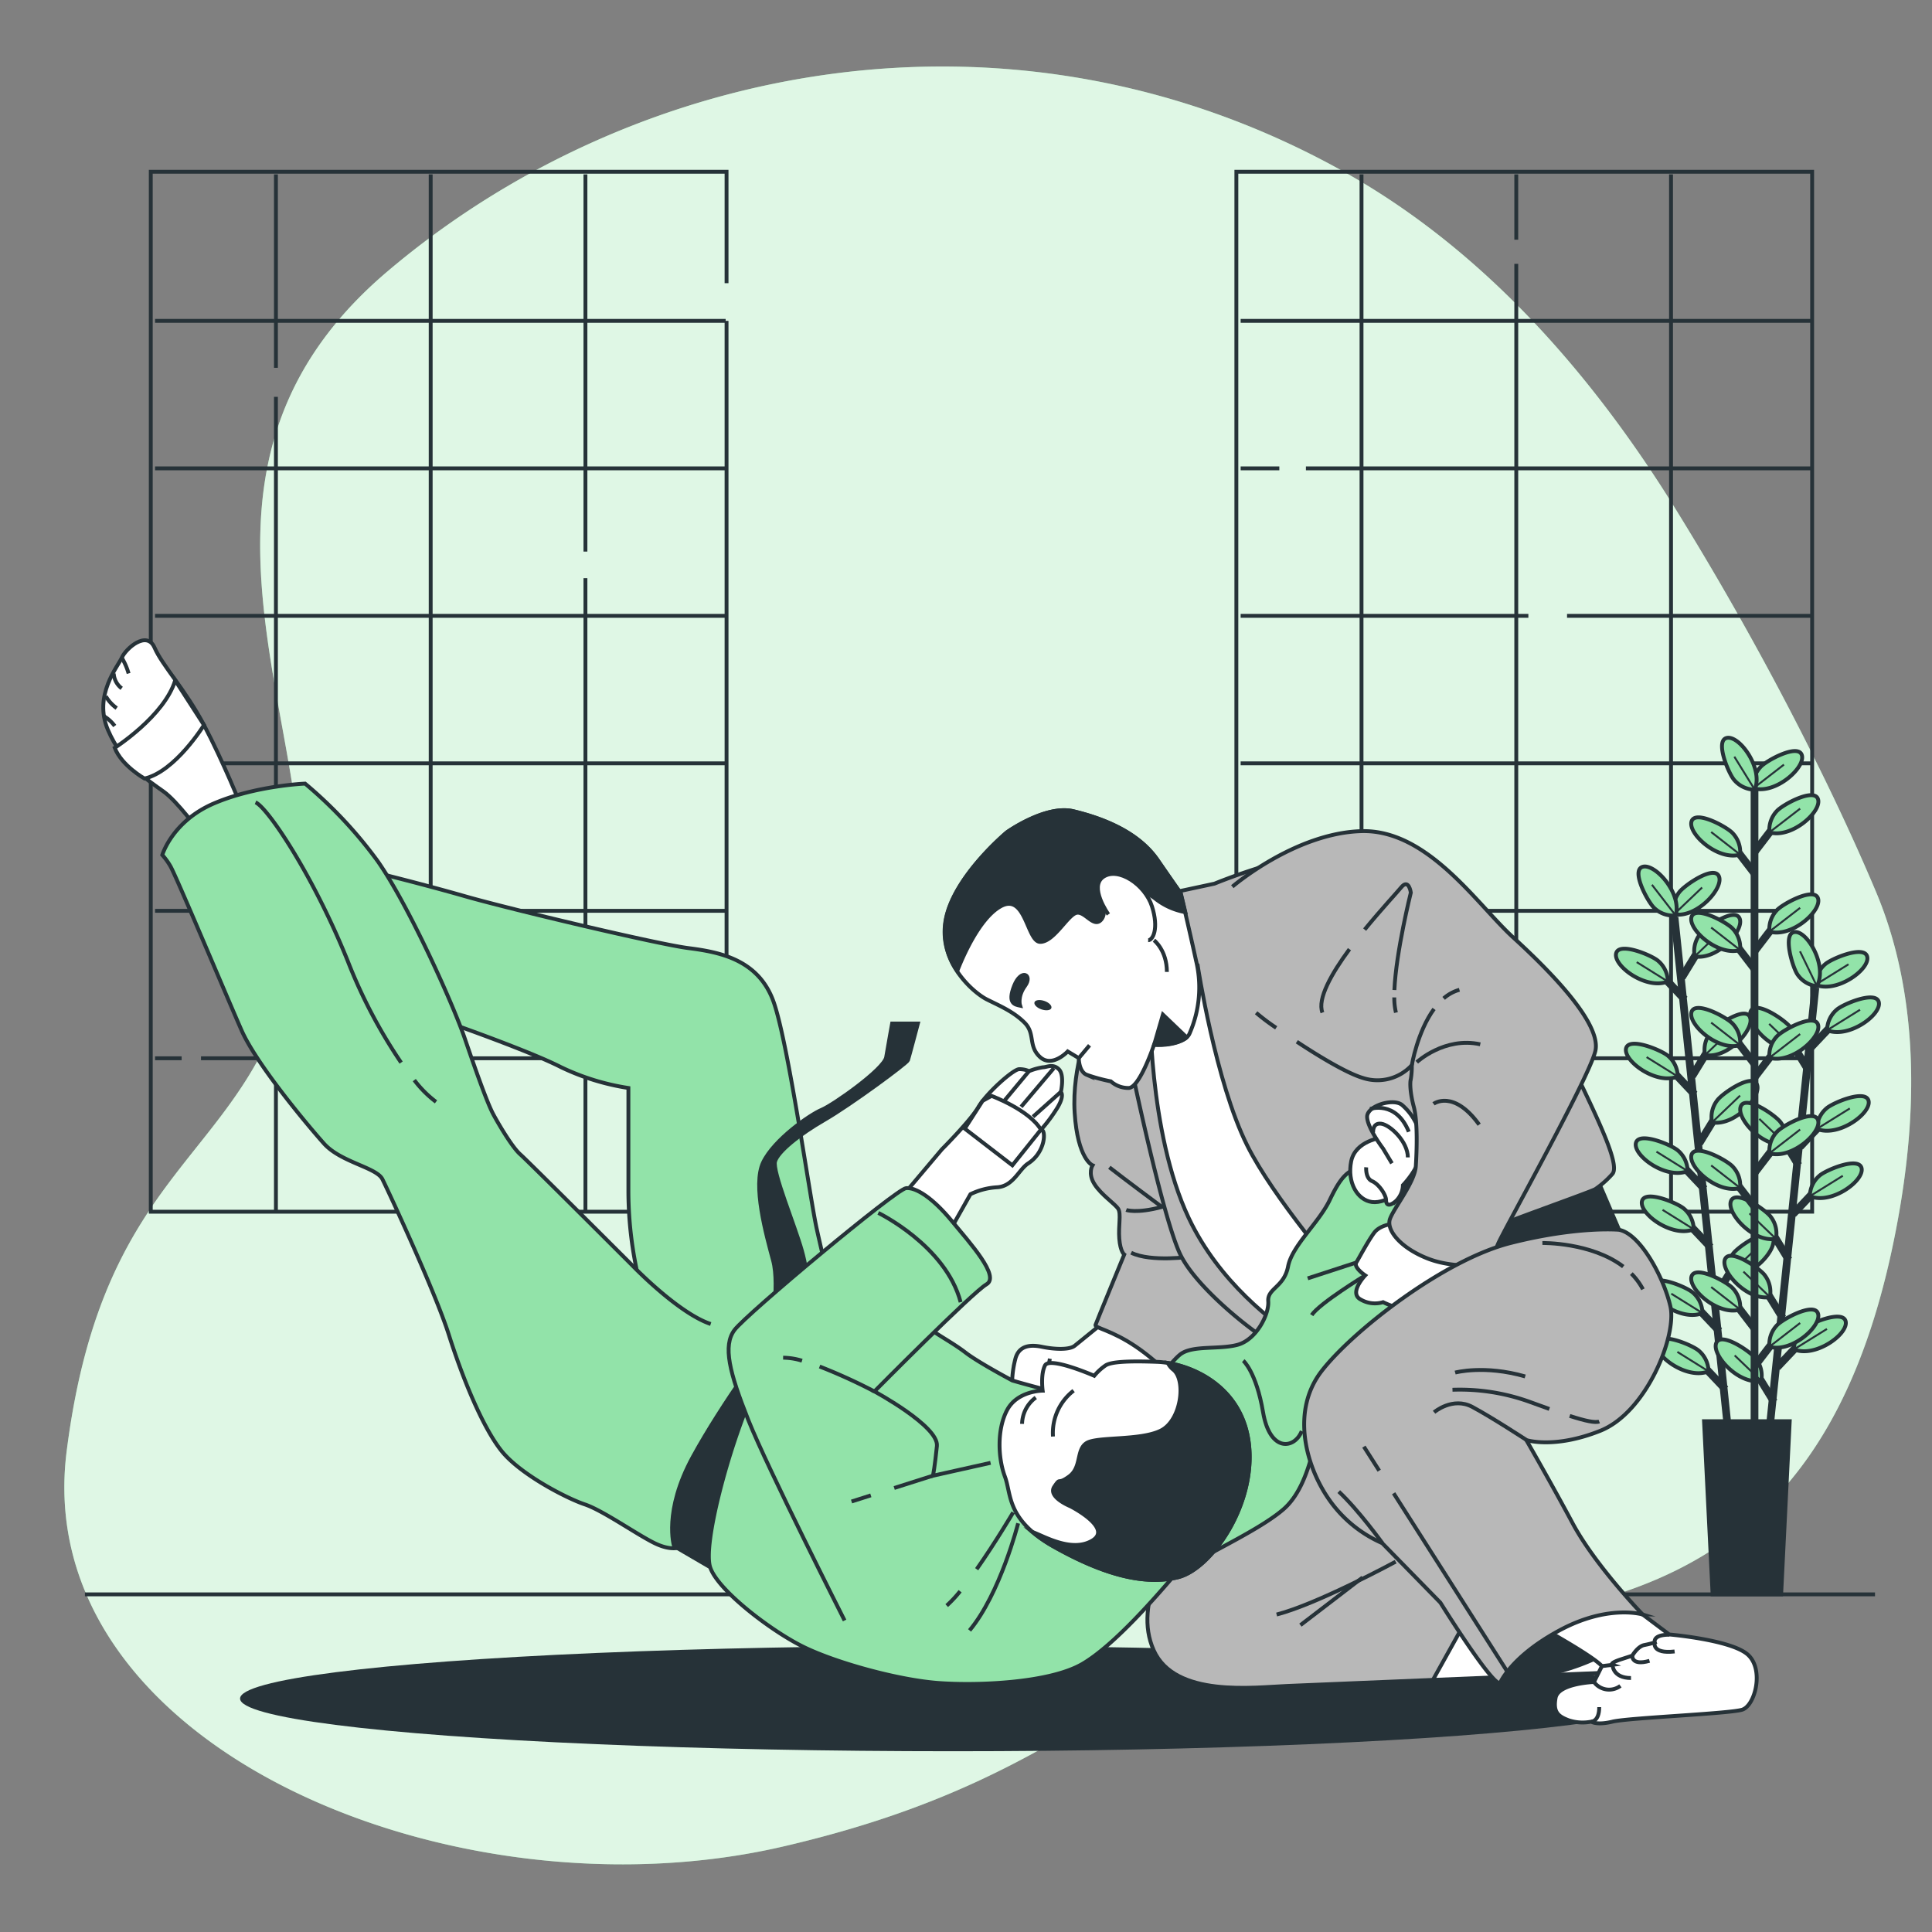 <svg xmlns="http://www.w3.org/2000/svg" viewBox="0 0 500 500"><rect x="0" y="0" width="500" height="500" fill="#808080" stroke="none"/><g id="background-simple"><path d="M472.73,202.68a798.19,798.19,0,0,0-38.81-70.48C412.51,97.51,384.5,65,347.83,44.47c-85.07-47.58-183.06-29-247.66,25.86S88.32,195.51,76.48,248.27,27,299,17.26,375.51,117.4,497.58,202.46,477.92,288.6,423.09,360.75,421,476,397.23,491,316.54c5.29-28.35,5.85-59.17-5.71-86.25C481.41,221.11,477.19,211.88,472.73,202.68Z" style="fill:#92E3A9"></path><path d="M472.73,202.68a798.19,798.19,0,0,0-38.81-70.48C412.51,97.51,384.5,65,347.83,44.47c-85.07-47.58-183.06-29-247.66,25.86S88.32,195.51,76.48,248.27,27,299,17.26,375.51,117.4,497.58,202.46,477.92,288.6,423.09,360.75,421,476,397.23,491,316.54c5.29-28.35,5.85-59.17-5.71-86.25C481.41,221.11,477.19,211.88,472.73,202.68Z" style="fill:#fff;opacity:0.7"></path></g><g id="Windows"><polyline points="188.03 83.04 188.03 313.59 39.02 313.59 39.02 44.45 188.03 44.45 188.03 73.29" style="fill:none;stroke:#263238;stroke-miterlimit:10"></polyline><line x1="71.41" y1="102.7" x2="71.41" y2="313.57" style="fill:#263238;stroke:#263238;stroke-miterlimit:10"></line><line x1="71.41" y1="45.13" x2="71.41" y2="95.19" style="fill:#263238;stroke:#263238;stroke-miterlimit:10"></line><line x1="111.46" y1="45.13" x2="111.46" y2="313.57" style="fill:#263238;stroke:#263238;stroke-miterlimit:10"></line><line x1="151.51" y1="149.63" x2="151.51" y2="313.57" style="fill:#263238;stroke:#263238;stroke-miterlimit:10"></line><line x1="151.51" y1="45.13" x2="151.51" y2="142.75" style="fill:#263238;stroke:#263238;stroke-miterlimit:10"></line><line x1="40.13" y1="83.04" x2="187.8" y2="83.04" style="fill:none;stroke:#263238;stroke-miterlimit:10"></line><line x1="40.13" y1="121.21" x2="187.8" y2="121.21" style="fill:none;stroke:#263238;stroke-miterlimit:10"></line><line x1="40.13" y1="159.38" x2="187.8" y2="159.38" style="fill:none;stroke:#263238;stroke-miterlimit:10"></line><line x1="40.13" y1="197.55" x2="187.8" y2="197.55" style="fill:none;stroke:#263238;stroke-miterlimit:10"></line><line x1="40.13" y1="235.72" x2="187.8" y2="235.72" style="fill:none;stroke:#263238;stroke-miterlimit:10"></line><line x1="52.02" y1="273.88" x2="187.8" y2="273.88" style="fill:none;stroke:#263238;stroke-miterlimit:10"></line><line x1="40.13" y1="273.88" x2="47.01" y2="273.88" style="fill:none;stroke:#263238;stroke-miterlimit:10"></line><rect x="319.97" y="44.45" width="149.01" height="269.13" style="fill:none;stroke:#263238;stroke-miterlimit:10"></rect><line x1="352.36" y1="45.13" x2="352.36" y2="313.57" style="fill:#263238;stroke:#263238;stroke-miterlimit:10"></line><line x1="392.41" y1="68.28" x2="392.41" y2="313.57" style="fill:#263238;stroke:#263238;stroke-miterlimit:10"></line><line x1="392.41" y1="45.13" x2="392.41" y2="62.03" style="fill:#263238;stroke:#263238;stroke-miterlimit:10"></line><line x1="432.46" y1="45.13" x2="432.46" y2="313.57" style="fill:#263238;stroke:#263238;stroke-miterlimit:10"></line><line x1="321.08" y1="83.04" x2="468.75" y2="83.04" style="fill:none;stroke:#263238;stroke-miterlimit:10"></line><line x1="337.97" y1="121.21" x2="468.75" y2="121.21" style="fill:none;stroke:#263238;stroke-miterlimit:10"></line><line x1="321.08" y1="121.21" x2="331.09" y2="121.21" style="fill:none;stroke:#263238;stroke-miterlimit:10"></line><line x1="405.55" y1="159.38" x2="468.75" y2="159.38" style="fill:none;stroke:#263238;stroke-miterlimit:10"></line><line x1="321.08" y1="159.38" x2="395.54" y2="159.38" style="fill:none;stroke:#263238;stroke-miterlimit:10"></line><line x1="321.08" y1="197.55" x2="468.75" y2="197.55" style="fill:none;stroke:#263238;stroke-miterlimit:10"></line><line x1="321.08" y1="235.72" x2="468.75" y2="235.72" style="fill:none;stroke:#263238;stroke-miterlimit:10"></line><line x1="321.08" y1="273.88" x2="468.75" y2="273.88" style="fill:none;stroke:#263238;stroke-miterlimit:10"></line></g><g id="Plant"><line x1="433.36" y1="237.36" x2="447.18" y2="369.82" style="fill:none;stroke:#263238;stroke-miterlimit:10;stroke-width:2px"></line><line x1="444.95" y1="344.47" x2="438.69" y2="337.85" style="fill:none;stroke:#263238;stroke-miterlimit:10;stroke-width:2px"></line><path d="M440.59,339.83a7.08,7.08,0,0,0-2.49-5.31c-1.61-1.44-10.08-5-10.88-2C426.34,335.74,435,342.11,440.59,339.83Z" style="fill:#92E3A9;stroke:#263238;stroke-miterlimit:10"></path><line x1="440.59" y1="339.83" x2="432.53" y2="334.81" style="fill:none;stroke:#263238;stroke-miterlimit:10;stroke-width:0.5px"></line><line x1="446.53" y1="359.53" x2="440.26" y2="352.91" style="fill:none;stroke:#263238;stroke-miterlimit:10;stroke-width:2px"></line><path d="M442.16,354.9a7.11,7.11,0,0,0-2.49-5.32c-1.61-1.44-10.08-5-10.88-2C427.92,350.81,436.58,357.17,442.16,354.9Z" style="fill:#92E3A9;stroke:#263238;stroke-miterlimit:10"></path><line x1="442.16" y1="354.9" x2="434.1" y2="349.87" style="fill:none;stroke:#263238;stroke-miterlimit:10;stroke-width:0.5px"></line><line x1="441.12" y1="307.71" x2="434.85" y2="301.09" style="fill:none;stroke:#263238;stroke-miterlimit:10;stroke-width:2px"></line><path d="M436.75,303.07a7.08,7.08,0,0,0-2.49-5.31c-1.61-1.44-10.07-5-10.88-2C422.51,299,431.17,305.35,436.75,303.07Z" style="fill:#92E3A9;stroke:#263238;stroke-miterlimit:10"></path><line x1="436.75" y1="303.07" x2="428.69" y2="298.05" style="fill:none;stroke:#263238;stroke-miterlimit:10;stroke-width:0.5px"></line><line x1="442.69" y1="322.77" x2="436.42" y2="316.15" style="fill:none;stroke:#263238;stroke-miterlimit:10;stroke-width:2px"></line><path d="M438.33,318.14a7.1,7.1,0,0,0-2.5-5.32c-1.61-1.44-10.07-5-10.88-2C424.08,314.05,432.75,320.41,438.33,318.14Z" style="fill:#92E3A9;stroke:#263238;stroke-miterlimit:10"></path><line x1="438.33" y1="318.14" x2="430.27" y2="313.11" style="fill:none;stroke:#263238;stroke-miterlimit:10;stroke-width:0.5px"></line><line x1="438.56" y1="283.24" x2="432.3" y2="276.62" style="fill:none;stroke:#263238;stroke-miterlimit:10;stroke-width:2px"></line><path d="M434.2,278.6a7.11,7.11,0,0,0-2.49-5.32c-1.61-1.43-10.08-5-10.88-2C420,274.51,428.62,280.88,434.2,278.6Z" style="fill:#92E3A9;stroke:#263238;stroke-miterlimit:10"></path><line x1="434.2" y1="278.6" x2="426.14" y2="273.58" style="fill:none;stroke:#263238;stroke-miterlimit:10;stroke-width:0.5px"></line><line x1="436" y1="258.66" x2="429.73" y2="252.04" style="fill:none;stroke:#263238;stroke-miterlimit:10;stroke-width:2px"></line><path d="M431.64,254a7.11,7.11,0,0,0-2.5-5.31c-1.61-1.44-10.07-5-10.88-2C417.39,249.93,426.05,256.3,431.64,254Z" style="fill:#92E3A9;stroke:#263238;stroke-miterlimit:10"></path><line x1="431.64" y1="254.02" x2="423.58" y2="249" style="fill:none;stroke:#263238;stroke-miterlimit:10;stroke-width:0.5px"></line><line x1="443.9" y1="335.55" x2="448.67" y2="327.78" style="fill:none;stroke:#263238;stroke-miterlimit:10;stroke-width:2px"></line><path d="M447.21,330.12a7.11,7.11,0,0,1,1.34-5.72c1.28-1.74,8.83-7,10.23-4.22C460.31,323.17,453.14,331.19,447.21,330.12Z" style="fill:#92E3A9;stroke:#263238;stroke-miterlimit:10"></path><line x1="447.21" y1="330.12" x2="454.47" y2="323.18" style="fill:none;stroke:#263238;stroke-miterlimit:10;stroke-width:0.5px"></line><line x1="439.76" y1="295.91" x2="444.53" y2="288.14" style="fill:none;stroke:#263238;stroke-miterlimit:10;stroke-width:2px"></line><path d="M443.07,290.47a7.07,7.07,0,0,1,1.35-5.71c1.27-1.74,8.82-7,10.22-4.22C456.17,283.53,449,291.55,443.07,290.47Z" style="fill:#92E3A9;stroke:#263238;stroke-miterlimit:10"></path><line x1="443.07" y1="290.47" x2="450.33" y2="283.54" style="fill:none;stroke:#263238;stroke-miterlimit:10;stroke-width:0.5px"></line><line x1="437.94" y1="278.49" x2="442.71" y2="270.72" style="fill:none;stroke:#263238;stroke-miterlimit:10;stroke-width:2px"></line><path d="M441.26,273.05a7.09,7.09,0,0,1,1.34-5.71c1.28-1.74,8.82-7,10.23-4.22C454.35,266.11,447.19,274.13,441.26,273.05Z" style="fill:#92E3A9;stroke:#263238;stroke-miterlimit:10"></path><line x1="441.26" y1="273.05" x2="448.51" y2="266.12" style="fill:none;stroke:#263238;stroke-miterlimit:10;stroke-width:0.5px"></line><line x1="435.28" y1="252.95" x2="440.04" y2="245.18" style="fill:none;stroke:#263238;stroke-miterlimit:10;stroke-width:2px"></line><path d="M438.59,247.51a7.09,7.09,0,0,1,1.34-5.71c1.28-1.74,8.83-7,10.23-4.22C451.69,240.57,444.52,248.59,438.59,247.51Z" style="fill:#92E3A9;stroke:#263238;stroke-miterlimit:10"></path><line x1="438.59" y1="247.51" x2="445.85" y2="240.58" style="fill:none;stroke:#263238;stroke-miterlimit:10;stroke-width:0.5px"></line><path d="M433.24,236.62a7.09,7.09,0,0,1,1.34-5.71c1.28-1.74,8.83-7,10.23-4.22C446.34,229.68,439.17,237.7,433.24,236.62Z" style="fill:#92E3A9;stroke:#263238;stroke-miterlimit:10"></path><line x1="433.24" y1="236.62" x2="440.5" y2="229.69" style="fill:none;stroke:#263238;stroke-miterlimit:10;stroke-width:0.5px"></line><path d="M433.66,236.92a7.09,7.09,0,0,1-5.54-1.93c-1.6-1.46-6-9.51-3.13-10.62C428.13,223.17,435.36,231.14,433.66,236.92Z" style="fill:#92E3A9;stroke:#263238;stroke-miterlimit:10"></path><line x1="433.66" y1="236.92" x2="427.52" y2="228.98" style="fill:none;stroke:#263238;stroke-miterlimit:10;stroke-width:0.5px"></line><line x1="469.82" y1="255.6" x2="456.07" y2="388.07" style="fill:none;stroke:#263238;stroke-miterlimit:10;stroke-width:2px"></line><line x1="459.11" y1="362.8" x2="454.34" y2="355.03" style="fill:none;stroke:#263238;stroke-miterlimit:10;stroke-width:2px"></line><path d="M455.8,357.37a7.14,7.14,0,0,0-1.35-5.72c-1.28-1.74-8.83-7-10.23-4.21C442.7,350.43,449.87,358.45,455.8,357.37Z" style="fill:#92E3A9;stroke:#263238;stroke-miterlimit:10"></path><line x1="455.8" y1="357.37" x2="448.94" y2="350.79" style="fill:none;stroke:#263238;stroke-miterlimit:10;stroke-width:0.5px"></line><line x1="462.93" y1="326.04" x2="458.16" y2="318.27" style="fill:none;stroke:#263238;stroke-miterlimit:10;stroke-width:2px"></line><path d="M459.61,320.6a7.07,7.07,0,0,0-1.35-5.71c-1.27-1.74-8.82-7-10.22-4.21C446.51,313.67,453.68,321.69,459.61,320.6Z" style="fill:#92E3A9;stroke:#263238;stroke-miterlimit:10"></path><line x1="459.61" y1="320.6" x2="452.76" y2="314.03" style="fill:none;stroke:#263238;stroke-miterlimit:10;stroke-width:0.5px"></line><line x1="461.36" y1="341.1" x2="456.59" y2="333.34" style="fill:none;stroke:#263238;stroke-miterlimit:10;stroke-width:2px"></line><path d="M458.05,335.67A7.09,7.09,0,0,0,456.7,330c-1.28-1.73-8.83-7-10.23-4.21C445,328.73,452.12,336.75,458.05,335.67Z" style="fill:#92E3A9;stroke:#263238;stroke-miterlimit:10"></path><line x1="458.05" y1="335.67" x2="451.2" y2="329.1" style="fill:none;stroke:#263238;stroke-miterlimit:10;stroke-width:0.5px"></line><line x1="465.47" y1="301.57" x2="460.7" y2="293.8" style="fill:none;stroke:#263238;stroke-miterlimit:10;stroke-width:2px"></line><path d="M462.15,296.13a7.07,7.07,0,0,0-1.35-5.71c-1.27-1.74-8.82-7-10.23-4.22C449.05,289.2,456.22,297.21,462.15,296.13Z" style="fill:#92E3A9;stroke:#263238;stroke-miterlimit:10"></path><line x1="462.15" y1="296.13" x2="455.3" y2="289.56" style="fill:none;stroke:#263238;stroke-miterlimit:10;stroke-width:0.5px"></line><line x1="468.02" y1="276.99" x2="463.25" y2="269.22" style="fill:none;stroke:#263238;stroke-miterlimit:10;stroke-width:2px"></line><path d="M464.7,271.55a7.07,7.07,0,0,0-1.35-5.71c-1.27-1.74-8.82-7-10.22-4.22C451.6,264.62,458.77,272.63,464.7,271.55Z" style="fill:#92E3A9;stroke:#263238;stroke-miterlimit:10"></path><line x1="464.7" y1="271.55" x2="457.85" y2="264.98" style="fill:none;stroke:#263238;stroke-miterlimit:10;stroke-width:0.5px"></line><line x1="459.92" y1="353.86" x2="466.18" y2="347.24" style="fill:none;stroke:#263238;stroke-miterlimit:10;stroke-width:2px"></line><path d="M464.28,349.22a7,7,0,0,1,2.49-5.31c1.6-1.44,10.07-5,10.87-2C478.52,345.13,469.86,351.5,464.28,349.22Z" style="fill:#92E3A9;stroke:#263238;stroke-miterlimit:10"></path><line x1="464.28" y1="349.22" x2="472.81" y2="343.93" style="fill:none;stroke:#263238;stroke-miterlimit:10;stroke-width:0.5px"></line><line x1="464.03" y1="314.22" x2="470.29" y2="307.59" style="fill:none;stroke:#263238;stroke-miterlimit:10;stroke-width:2px"></line><path d="M468.39,309.58a7.11,7.11,0,0,1,2.49-5.32c1.61-1.44,10.07-5,10.88-2C482.63,305.48,474,311.86,468.39,309.58Z" style="fill:#92E3A9;stroke:#263238;stroke-miterlimit:10"></path><line x1="468.39" y1="309.58" x2="476.92" y2="304.29" style="fill:none;stroke:#263238;stroke-miterlimit:10;stroke-width:0.5px"></line><line x1="465.84" y1="296.8" x2="472.1" y2="290.17" style="fill:none;stroke:#263238;stroke-miterlimit:10;stroke-width:2px"></line><path d="M470.2,292.16a7.11,7.11,0,0,1,2.49-5.32c1.61-1.44,10.07-5,10.88-2C484.44,288.06,475.78,294.43,470.2,292.16Z" style="fill:#92E3A9;stroke:#263238;stroke-miterlimit:10"></path><line x1="470.2" y1="292.16" x2="478.73" y2="286.86" style="fill:none;stroke:#263238;stroke-miterlimit:10;stroke-width:0.5px"></line><line x1="468.49" y1="271.25" x2="474.75" y2="264.63" style="fill:none;stroke:#263238;stroke-miterlimit:10;stroke-width:2px"></line><path d="M472.85,266.62a7.11,7.11,0,0,1,2.49-5.32c1.61-1.44,10.07-5,10.88-2C487.09,262.52,478.43,268.89,472.85,266.62Z" style="fill:#92E3A9;stroke:#263238;stroke-miterlimit:10"></path><line x1="472.85" y1="266.62" x2="481.38" y2="261.32" style="fill:none;stroke:#263238;stroke-miterlimit:10;stroke-width:0.5px"></line><path d="M469.86,254.86a7.06,7.06,0,0,1,2.49-5.32c1.6-1.44,10.07-5,10.87-2C484.1,250.76,475.44,257.13,469.86,254.86Z" style="fill:#92E3A9;stroke:#263238;stroke-miterlimit:10"></path><line x1="469.86" y1="254.86" x2="478.39" y2="249.56" style="fill:none;stroke:#263238;stroke-miterlimit:10;stroke-width:0.5px"></line><path d="M470.21,255.23a7.06,7.06,0,0,1-5-3c-1.26-1.75-3.92-10.54-.87-11C467.62,240.64,473.05,249.92,470.21,255.23Z" style="fill:#92E3A9;stroke:#263238;stroke-miterlimit:10"></path><line x1="470.21" y1="255.23" x2="465.84" y2="246.2" style="fill:none;stroke:#263238;stroke-miterlimit:10;stroke-width:0.5px"></line><line x1="454.07" y1="201.66" x2="454.07" y2="369.17" style="fill:none;stroke:#263238;stroke-miterlimit:10;stroke-width:2px"></line><line x1="454.2" y1="343.98" x2="448.65" y2="336.75" style="fill:none;stroke:#263238;stroke-miterlimit:10;stroke-width:2px"></line><path d="M450.34,338.92a7.12,7.12,0,0,0-1.93-5.55c-1.45-1.59-9.5-6-10.61-3.13C436.6,333.37,444.55,340.61,450.34,338.92Z" style="fill:#92E3A9;stroke:#263238;stroke-miterlimit:10"></path><line x1="450.34" y1="338.92" x2="442.85" y2="333.09" style="fill:none;stroke:#263238;stroke-miterlimit:10;stroke-width:0.5px"></line><line x1="454.2" y1="312.5" x2="448.65" y2="305.27" style="fill:none;stroke:#263238;stroke-miterlimit:10;stroke-width:2px"></line><path d="M450.34,307.44a7.12,7.12,0,0,0-1.93-5.55c-1.45-1.59-9.5-6-10.61-3.13C436.6,301.89,444.55,309.13,450.34,307.44Z" style="fill:#92E3A9;stroke:#263238;stroke-miterlimit:10"></path><line x1="450.34" y1="307.44" x2="442.85" y2="301.61" style="fill:none;stroke:#263238;stroke-miterlimit:10;stroke-width:0.5px"></line><line x1="454.2" y1="275.54" x2="448.65" y2="268.31" style="fill:none;stroke:#263238;stroke-miterlimit:10;stroke-width:2px"></line><path d="M450.34,270.48a7.12,7.12,0,0,0-1.93-5.55c-1.45-1.59-9.5-6-10.61-3.13C436.6,264.93,444.55,272.17,450.34,270.48Z" style="fill:#92E3A9;stroke:#263238;stroke-miterlimit:10"></path><line x1="450.34" y1="270.48" x2="442.85" y2="264.65" style="fill:none;stroke:#263238;stroke-miterlimit:10;stroke-width:0.5px"></line><line x1="454.2" y1="250.94" x2="448.65" y2="243.71" style="fill:none;stroke:#263238;stroke-miterlimit:10;stroke-width:2px"></line><path d="M450.34,245.88a7.11,7.11,0,0,0-1.93-5.55c-1.45-1.59-9.5-6-10.61-3.13C436.6,240.33,444.55,247.56,450.34,245.88Z" style="fill:#92E3A9;stroke:#263238;stroke-miterlimit:10"></path><line x1="450.34" y1="245.88" x2="442.85" y2="240.05" style="fill:none;stroke:#263238;stroke-miterlimit:10;stroke-width:0.5px"></line><line x1="454.2" y1="226.23" x2="448.65" y2="219" style="fill:none;stroke:#263238;stroke-miterlimit:10;stroke-width:2px"></line><path d="M450.34,221.17a7.11,7.11,0,0,0-1.93-5.55c-1.45-1.6-9.5-6-10.61-3.14C436.6,215.62,444.55,222.85,450.34,221.17Z" style="fill:#92E3A9;stroke:#263238;stroke-miterlimit:10"></path><line x1="450.34" y1="221.17" x2="442.85" y2="215.33" style="fill:none;stroke:#263238;stroke-miterlimit:10;stroke-width:0.5px"></line><line x1="454.08" y1="353.6" x2="459.62" y2="346.36" style="fill:none;stroke:#263238;stroke-miterlimit:10;stroke-width:2px"></line><path d="M457.93,348.53a7.09,7.09,0,0,1,1.93-5.54c1.45-1.6,9.5-6,10.61-3.14C471.68,343,463.72,350.22,457.93,348.53Z" style="fill:#92E3A9;stroke:#263238;stroke-miterlimit:10"></path><line x1="457.93" y1="348.53" x2="465.87" y2="342.39" style="fill:none;stroke:#263238;stroke-miterlimit:10;stroke-width:0.5px"></line><line x1="454.08" y1="303.53" x2="459.62" y2="296.3" style="fill:none;stroke:#263238;stroke-miterlimit:10;stroke-width:2px"></line><path d="M457.93,298.47a7.11,7.11,0,0,1,1.93-5.55c1.45-1.6,9.5-6,10.61-3.13C471.68,292.92,463.72,300.15,457.93,298.47Z" style="fill:#92E3A9;stroke:#263238;stroke-miterlimit:10"></path><line x1="457.93" y1="298.47" x2="465.87" y2="292.32" style="fill:none;stroke:#263238;stroke-miterlimit:10;stroke-width:0.5px"></line><line x1="454.08" y1="278.82" x2="459.62" y2="271.58" style="fill:none;stroke:#263238;stroke-miterlimit:10;stroke-width:2px"></line><path d="M457.93,273.75a7.09,7.09,0,0,1,1.93-5.54c1.45-1.6,9.5-6,10.61-3.14C471.68,268.21,463.72,275.44,457.93,273.75Z" style="fill:#92E3A9;stroke:#263238;stroke-miterlimit:10"></path><line x1="457.93" y1="273.75" x2="465.87" y2="267.61" style="fill:none;stroke:#263238;stroke-miterlimit:10;stroke-width:0.5px"></line><line x1="454.08" y1="246.16" x2="459.62" y2="238.92" style="fill:none;stroke:#263238;stroke-miterlimit:10;stroke-width:2px"></line><path d="M457.93,241.09a7.09,7.09,0,0,1,1.93-5.54c1.45-1.6,9.5-6,10.61-3.14C471.68,235.55,463.72,242.78,457.93,241.09Z" style="fill:#92E3A9;stroke:#263238;stroke-miterlimit:10"></path><line x1="457.93" y1="241.09" x2="465.87" y2="234.95" style="fill:none;stroke:#263238;stroke-miterlimit:10;stroke-width:0.5px"></line><line x1="454.08" y1="220.48" x2="459.62" y2="213.24" style="fill:none;stroke:#263238;stroke-miterlimit:10;stroke-width:2px"></line><path d="M457.93,215.41a7.09,7.09,0,0,1,1.93-5.54c1.45-1.6,9.5-6,10.61-3.14C471.68,209.87,463.72,217.1,457.93,215.41Z" style="fill:#92E3A9;stroke:#263238;stroke-miterlimit:10"></path><line x1="457.93" y1="215.41" x2="465.87" y2="209.27" style="fill:none;stroke:#263238;stroke-miterlimit:10;stroke-width:0.5px"></line><path d="M453.74,204a7.11,7.11,0,0,1,1.93-5.55c1.45-1.6,9.5-6,10.61-3.13C467.49,198.48,459.53,205.71,453.74,204Z" style="fill:#92E3A9;stroke:#263238;stroke-miterlimit:10"></path><line x1="453.74" y1="204.03" x2="461.68" y2="197.88" style="fill:none;stroke:#263238;stroke-miterlimit:10;stroke-width:0.5px"></line><path d="M454.13,204.37a7.11,7.11,0,0,1-5.31-2.5c-1.44-1.61-5-10.08-2-10.88C450.06,190.12,456.42,198.79,454.13,204.37Z" style="fill:#92E3A9;stroke:#263238;stroke-miterlimit:10"></path><line x1="454.13" y1="204.37" x2="448.85" y2="195.83" style="fill:none;stroke:#263238;stroke-miterlimit:10;stroke-width:0.5px"></line><polygon points="460.96 412.62 443.22 412.62 441 367.81 463.18 367.81 460.96 412.62" style="fill:#263238;stroke:#263238;stroke-miterlimit:10"></polygon></g><g id="Floor"><line x1="21.98" y1="412.62" x2="485.25" y2="412.62" style="fill:none;stroke:#263238;stroke-miterlimit:10"></line></g><g id="Shadow"><ellipse cx="246.61" cy="439.59" rx="184.48" ry="13.63" style="fill:#263238"></ellipse></g><g id="Characters"><path d="M339.29,346.67s-22.93,30.45-29.77,42.09-16.43,26-10.95,38.32,26,9.58,34.56,9.24,98.55-4.1,98.55-4.1S393.35,405.87,385.82,398,369.06,377.47,367,369.6s18.14-16.09,22.25-28.06-6.85-18.48-14.38-18.48S339.29,346.67,339.29,346.67Z" style="fill:#b8b8b8;stroke:#263238;stroke-miterlimit:10"></path><path d="M389.46,401.3l-18.62,33.46,60.84-2.54S401.51,411.48,389.46,401.3Z" style="fill:#fff;stroke:#263238;stroke-miterlimit:10"></path><path d="M361.19,404.16s-20.19,10.95-30.8,13.68" style="fill:none;stroke:#263238;stroke-miterlimit:10"></path><path d="M352.63,408.26s-11.63,8.9-16.08,12.32" style="fill:none;stroke:#263238;stroke-miterlimit:10"></path><polygon points="412.86 303.89 419.02 318.27 336.55 350.77 334.5 345.64 384.11 311.08 412.86 303.89" style="fill:#263238;stroke:#263238;stroke-miterlimit:10"></polygon><path d="M286.33,341.62s-6.93,5.65-8.21,6.67-4.88,1-8.47.26-6.16,0-6.93,3.34a26.54,26.54,0,0,0-.77,5.39L284,365.75l10.78,3.33,9-15.91S293.78,340.08,286.33,341.62Z" style="fill:#fff;stroke:#263238;stroke-miterlimit:10"></path><line x1="271.7" y1="351.63" x2="270.16" y2="360.36" style="fill:none;stroke:#263238;stroke-miterlimit:10"></line><path d="M282.23,264.63s-4.88,11.29-4.11,23.35,4.62,13.6,4.62,13.6-1.28,2.06.51,4.88,5.39,5.13,6.16,6.42,0,4.36.26,7.7,1.28,4.1,1.28,4.1-7.18,17.45-7.44,18.22,4.11,1.29,10.52,5.65,11.81,10.52,12.83,10.78,18-10.27,21.05-12.58-.77-7.44-2.05-8.21-11.55-9.24-19.25-25.15-10.27-45.68-10.27-45.68S285.56,259.75,282.23,264.63Z" style="fill:#b8b8b8;stroke:#263238;stroke-miterlimit:10"></path><path d="M308.4,325.2s-10.52,1.54-15.65-1" style="fill:none;stroke:#263238;stroke-miterlimit:10"></path><path d="M291.47,313.13s2.56,1,9.23-.77c0,0-10-7.44-13.6-10.26" style="fill:none;stroke:#263238;stroke-miterlimit:10"></path><path d="M303.53,231l10.78-2.31s21-8.73,33.36-8,25.92,8.21,30.8,12.83S398.74,259,406.7,275.41s12.57,26.43,10.52,28.48a23.91,23.91,0,0,1-4.36,3.85c-1.29.77-25.41,9.24-26.18,10s-19.76,6.68-31.82,16.43S333.81,349.32,330.22,348s-20-13.86-24.64-23.1-13.09-50.05-13.09-50.05.77-13.34,3.08-20.27,7.19-23.36,7.19-23.36Z" style="fill:#b8b8b8;stroke:#263238;stroke-miterlimit:10"></path><path d="M307.63,315.19c7.82,16.59,22,27.22,28.79,31.59,4-1.86,9.39-5.48,15.74-10.46-6-6.86-22.7-26.5-29.38-39.87-8.22-16.42-12.84-46.71-12.84-46.71-16.42-10-12.32,9.76-12.32,9.76S297.11,292.86,307.63,315.19Z" style="fill:#fff;stroke:#263238;stroke-miterlimit:10"></path><path d="M260.57,215.39s-13.47,11.17-15.76,22.35,7.16,19.2,10.6,20.92,6.88,3.15,9.74,6,.86,6,4,8.89,7.17-1.44,7.17-1.44l2.86,1.72s0,3.44,2,4.3a44.12,44.12,0,0,0,6.3,1.72,6.87,6.87,0,0,0,4.59,1.72c2.86,0,6.59-11.18,6.59-11.18s7.73.29,9.17-2.86a29.58,29.58,0,0,0,1.71-18.91c-2-9.17-4-17.48-4-17.48s-.86-1.15-6-8.6-14.62-10.88-21.78-12.6S260.57,215.39,260.57,215.39Z" style="fill:#fff;stroke:#263238;stroke-miterlimit:10"></path><path d="M299,232.58a17.35,17.35,0,0,0,7.76,3.48c-.7-3-1.17-4.91-1.17-4.91s-.86-1.15-6-8.6-14.62-10.88-21.78-12.6-17.19,5.44-17.19,5.44-13.47,11.17-15.76,22.35a17.7,17.7,0,0,0,2.87,13.56c1.12-2.92,5.5-13.51,11.17-16.71,6.59-3.73,6.88,9.17,10.31,9.17s6.88-6.59,9.17-7.45,4.59,4,6.59,1.72-.86-6.88.29-9.46S295.24,229.72,299,232.58Z" style="fill:#263238;stroke:#263238;stroke-miterlimit:10"></path><path d="M286.85,236.65s-5.14-7.18-1.29-9.75,10.78,2,12.58,7.7.25,8.73-1,8.73" style="fill:#fff;stroke:#263238;stroke-miterlimit:10"></path><path d="M298.65,243.33s3.34,2.56,3.34,8.21" style="fill:#fff;stroke:#263238;stroke-miterlimit:10"></path><path d="M264,260.27s-.77-2.31,1.29-5.14-1-4.62-2.83,0S262.72,260,264,260.27Z" style="fill:#263238;stroke:#263238;stroke-miterlimit:10"></path><path d="M298.68,270.4l2.28-7.82,6.16,5.9S304.6,270.79,298.68,270.4Z" style="fill:#263238;stroke:#263238;stroke-miterlimit:10"></path><path d="M272.09,260.89c-.2.6-1.35.75-2.56.34s-2-1.24-1.81-1.84,1.35-.76,2.56-.35S272.3,260.28,272.09,260.89Z" style="fill:#263238"></path><line x1="279.19" y1="273.84" x2="281.97" y2="270.53" style="fill:none;stroke:#263238;stroke-miterlimit:10"></line><path d="M165.45,331.61a99.64,99.64,0,0,1-2.82-23.1V281.57a61.9,61.9,0,0,1-17.45-5.39c-8-4.11-28.49-11.3-28.49-11.3l-19.25-39S109,228.7,120.54,232s49.53,12.32,57.49,13.35,18.48,2.82,22.33,14.37,9.24,50.3,11,58.26,3.6,15.14,3.6,15.14,2.82,14.12,1.54,20S193.68,381.66,191.37,385s-14.37,6.68-15.65,2.57" style="fill:#92E3A9;stroke:#263238;stroke-miterlimit:10"></path><path d="M62.54,208.94s-4.88-12.07-9.75-21.3S42,172.24,40,167.62s-7.44.25-8.46,2.56-7.45,9.76-3.6,18.74,10.78,13.34,14.37,15.91S51.5,215.1,51.5,215.1Z" style="fill:#fff;stroke:#263238;stroke-miterlimit:10"></path><path d="M29.69,193.54s12.83-8.21,15.65-17.45l7.45,11.55s-7.45,12.06-15.4,13.85C37.39,201.49,31.49,198.16,29.69,193.54Z" style="fill:#fff;stroke:#263238;stroke-miterlimit:10"></path><path d="M31.49,170.18a16.85,16.85,0,0,1,1.79,4.11" style="fill:none;stroke:#263238;stroke-miterlimit:10"></path><path d="M29.43,174.29a5.18,5.18,0,0,0,2.06,3.85" style="fill:none;stroke:#263238;stroke-miterlimit:10"></path><path d="M27.38,180.19a9.93,9.93,0,0,0,2.82,3.08" style="fill:#fff;stroke:#263238;stroke-miterlimit:10"></path><path d="M26.87,185.33a9.55,9.55,0,0,1,2.82,2.56" style="fill:#fff;stroke:#263238;stroke-miterlimit:10"></path><path d="M183.93,342.65c-8.47-2.83-20.27-15.14-20.27-15.14s-26.95-26.95-29-28.75-5.39-7.44-6.93-10.26-4.37-10.78-7.45-19.77S105.66,234.09,97.7,222.8a113.26,113.26,0,0,0-18.74-20s-12.83.51-23.61,5.13S42,221.26,42,221.26a17.47,17.47,0,0,1,2.05,2.82c1.28,2,14.63,33.88,18.48,42.6s16.94,24.38,21.3,29.26,13.6,6.16,15.14,9.24,13.61,29,17.2,40.29,8.72,23.87,13.6,30,16.94,12.32,21.56,13.86,13.34,7.7,18,10,6.93,1,6.93,1,.77-2.82,3.08-10.52,11.29-26.18,11.29-26.18" style="fill:#92E3A9;stroke:#263238;stroke-miterlimit:10"></path><path d="M107.22,279.53a28.79,28.79,0,0,0,5.62,5.63" style="fill:none;stroke:#263238;stroke-miterlimit:10"></path><path d="M66.13,207.65C69.21,208.94,81,226.39,90,248.72A132.86,132.86,0,0,0,103.81,275" style="fill:none;stroke:#263238;stroke-miterlimit:10"></path><path d="M183.68,405.53l-9.24-5.39s-2.83-9,4.87-23.1,20-30.54,20-30.54,2.57-13.6.77-20.28-5.39-19.5-2.57-25.4,12.07-12.32,15.15-13.61,16.16-10.52,16.68-13.6,1.54-8.73,1.54-8.73h6.67s-2.31,8.73-2.57,9.5-14.88,11.55-21.55,15.4-12.07,8.21-12.84,10.78,5.14,16.68,6.93,23.1,2.31,14.11,1.8,15.14-11.29,14.37-11.29,14.37L195,365.23S184.19,395,183.68,405.53Z" style="fill:#263238;stroke:#263238;stroke-miterlimit:10"></path><path d="M262,357.28s-8.72-4.62-12.06-7.19-6.93-4.36-10-6.67-7.19-2.83-15.91-4.11-22.84,6.67-29.26,21.3-12.83,39-11,44.92,15.91,16.68,24.38,20.78,24.38,8.47,34.64,9.24,28.75,0,37.22-4.87,20-18.48,23.35-22.33,21.3-11.29,28.75-17.71,8.21-20.53,10.26-24.12,6.93-14.38,11.55-18.48,9.24-10,11-20.28a42.06,42.06,0,0,0-1.8-19.76s-4.88-5.9-9.5-5.9-6.67,2.56-9.49,8.47-9.75,11.8-10.78,17.19-5.39,5.65-5.13,9-3.08,10-8,11.29-11.81,0-14.89,2.56-8.47,10.53-8.47,10.53a92.75,92.75,0,0,1-12.31,1.28C279.66,362.41,262,357.28,262,357.28Z" style="fill:#92E3A9;stroke:#263238;stroke-miterlimit:10"></path><path d="M353.32,330.07s-11.81,7.19-13.86,10.27" style="fill:none;stroke:#263238;stroke-miterlimit:10"></path><line x1="351.01" y1="326.74" x2="338.43" y2="330.84" style="fill:none;stroke:#263238;stroke-miterlimit:10"></line><path d="M321.75,352.14s3.34,2.83,5.13,13.35,8.21,9.49,10,4.88" style="fill:none;stroke:#263238;stroke-miterlimit:10"></path><path d="M357.68,294.4s-6.93.77-8,6.16,1.54,10,5.39,10.52,10.53-3.85,11.3-9.24S361.53,291.06,357.68,294.4Z" style="fill:#fff;stroke:#263238;stroke-miterlimit:10"></path><path d="M353.57,302.1s-.25,2.82,1.54,3.59,3.6,3.59,3.6,4.88.77,1.79,2.56.25a5.91,5.91,0,0,0,1.8-4.1s4.62-4.62,4.88-9.5a14.77,14.77,0,0,0-5.14-11.29c-2.31-1.8-9,.26-9,3.08s4.11,8.21,4.11,8.21l2.31,3.85" style="fill:#fff;stroke:#263238;stroke-miterlimit:10"></path><path d="M355.37,293.12s-.26-2.57,2.05-2.31,6.93,4.62,6.93,8.72" style="fill:none;stroke:#263238;stroke-miterlimit:10"></path><path d="M354.6,287s6.67-2.31,10,5.9" style="fill:none;stroke:#263238;stroke-miterlimit:10"></path><path d="M234,309l9.75-11.55s7.44-7.44,9.5-11,9-9.75,10.52-9.75a6.21,6.21,0,0,1,2.56.51,16,16,0,0,1,3.6-1c1,0,2.56-1,4.1.51s.52,5.9.52,5.9,1,.77-.77,3.85a40.86,40.86,0,0,1-4.37,5.91c1.35-.17,1.29,5.74-3.33,8.72-2.41,1.56-3.85,5.9-8,6.16a18.23,18.23,0,0,0-6.93,1.8l-5.64,10Z" style="fill:#fff;stroke:#263238;stroke-miterlimit:10"></path><path d="M269.39,292.35,262,301.58l-12.32-9.49,4.62-7.19,2.31-1.28S266.31,287.21,269.39,292.35Z" style="fill:#fff;stroke:#263238;stroke-miterlimit:10"></path><line x1="274.53" y1="282.59" x2="267.34" y2="289.01" style="fill:none;stroke:#263238;stroke-miterlimit:10"></line><line x1="272.73" y1="276.43" x2="264.26" y2="286.44" style="fill:none;stroke:#263238;stroke-miterlimit:10"></line><path d="M218.58,419.38s-20-39.52-24.9-51.84-6.67-19.25-3.59-23.35,41.83-36.45,44.4-36.7,6.93,2.56,11.81,8.47,12.57,14.37,9,16.42-29,27.72-29,27.72,16.68,9,16.17,14.12-1,7.69-1,7.69l14.89-3.33" style="fill:#92E3A9;stroke:#263238;stroke-miterlimit:10"></path><line x1="225.37" y1="387" x2="220.38" y2="388.59" style="fill:none;stroke:#263238;stroke-miterlimit:10"></line><line x1="241.42" y1="381.91" x2="231.42" y2="385.09" style="fill:none;stroke:#263238;stroke-miterlimit:10"></line><path d="M207.56,352.15a17.3,17.3,0,0,0-4.89-.78" style="fill:none;stroke:#263238;stroke-miterlimit:10"></path><path d="M226.28,360.1a142.3,142.3,0,0,0-14.17-6.45" style="fill:none;stroke:#263238;stroke-miterlimit:10"></path><path d="M227.3,313.9s17.46,8.47,21.31,23.1" style="fill:none;stroke:#263238;stroke-miterlimit:10"></path><path d="M248.48,411.81a31.78,31.78,0,0,1-3.47,3.72" style="fill:none;stroke:#263238;stroke-miterlimit:10"></path><path d="M262.21,391.41s-4.56,7.74-9.45,14.7" style="fill:none;stroke:#263238;stroke-miterlimit:10"></path><path d="M263.49,394.23s-4.62,18.22-12.57,27.72" style="fill:none;stroke:#263238;stroke-miterlimit:10"></path><line x1="266.31" y1="277.2" x2="259.9" y2="284.9" style="fill:none;stroke:#263238;stroke-miterlimit:10"></line><path d="M283.19,356.05s-11.57-5.05-12.75-2.67-.6,6.52-.6,6.52-6.52,0-9.19,5-2.37,12.46-.59,17.21.29,11.27,13.05,18.38,23.13,9.79,31.73,7.71,20.17-18.68,18.39-34.4-16-21.06-23.73-21.35-11.86,0-13.34.89A14.35,14.35,0,0,0,283.19,356.05Z" style="fill:#fff;stroke:#263238;stroke-miterlimit:10"></path><path d="M277.85,359.9a13.83,13.83,0,0,0-5.34,11.87" style="fill:none;stroke:#263238;stroke-miterlimit:10"></path><path d="M268.06,361.68a8.68,8.68,0,0,0-3.55,6.82" style="fill:none;stroke:#263238;stroke-miterlimit:10"></path><path d="M282.6,398.75c-5.43,3.14-12.76-1.4-15.42-2.27a35,35,0,0,0,5.93,4c12.75,7.12,23.13,9.79,31.73,7.71s20.17-18.68,18.39-34.4c-1.59-14-13.1-19.78-21-21.06a5,5,0,0,0,1.46,1.78c3.27,2.67,2.08,13.05-3.26,15.72s-16.61,1.49-19.28,3.26-1.18,6.23-4.44,8.61-2.08,0-3.86,2.66,4.15,5.05,4.15,5.05S288.23,395.49,282.6,398.75Z" style="fill:#263238;stroke:#263238;stroke-miterlimit:10"></path><path d="M360.5,316.73s-3.33.25-4.87,2.31-3.85,6.41-4.62,7.7,2.31,3.33,2.31,3.33-4.38,4.55-1.16,6.25a7.27,7.27,0,0,0,5.78.68s3.59,1.8,6.16,1.8,6.16-1.8,9-3.59,5.39-9,5.9-10S364.35,322.63,360.5,316.73Z" style="fill:#fff;stroke:#263238;stroke-miterlimit:10"></path><path d="M330.28,266a53.54,53.54,0,0,1-5.19-3.9" style="fill:#fff;stroke:#263238;stroke-miterlimit:10"></path><path d="M318.93,229.47s16.16-13.86,33.36-14.37,30,19,39.27,27.46,23.09,22.32,21.3,29.51-23.61,46.2-25.15,49.79l-2.31,5.39s-8.73,1.28-15.91-1.54-10.78-7.44-9.76-10.27,6.42-9.49,6.68-13.6.51-11.55-.52-15.4-1-6.41-.77-7.18a20.77,20.77,0,0,0,.26-3.6A12.1,12.1,0,0,1,352.8,279c-4.1-1.19-11.2-5.45-17.18-9.4" style="fill:#b8b8b8;stroke:#263238;stroke-miterlimit:10"></path><path d="M373.62,258.38a10.5,10.5,0,0,1,4.08-2.22" style="fill:none;stroke:#263238;stroke-miterlimit:10"></path><path d="M365.38,275.66s1.44-8.67,5.75-14.55" style="fill:none;stroke:#263238;stroke-miterlimit:10"></path><path d="M366.66,274.89s7.19-6.67,16.43-4.62" style="fill:none;stroke:#263238;stroke-miterlimit:10"></path><path d="M371,285.67s5.14-3.85,11.81,5.39" style="fill:none;stroke:#263238;stroke-miterlimit:10"></path><path d="M349.24,245.65c-4.65,6.31-8.37,12.88-7,16.41" style="fill:none;stroke:#263238;stroke-miterlimit:10"></path><path d="M360.87,256.22c.41-9.85,4.25-25.21,4.25-25.21s-.51-3.85-2.56-1.29c-.86,1.07-5,5.5-9.39,10.86" style="fill:none;stroke:#263238;stroke-miterlimit:10"></path><path d="M361.27,262.06a16.46,16.46,0,0,1-.43-3.93" style="fill:none;stroke:#263238;stroke-miterlimit:10"></path><path d="M388.22,435.64s26.37-3,32.17-12.32-20.3-12.75-23.2-12.75S379.83,423,388.22,435.64Z" style="fill:#263238;stroke:#263238;stroke-miterlimit:10"></path><path d="M397.8,420.58s14.37,7.87,16.77,10.61l-2.05,4.11s-9.24.34-9.93,4.1.69,4.79,3.42,5.82a11.57,11.57,0,0,0,5.82.34s1.37,1,5.48,0,30.11-2.05,33.53-3.08,5.82-10.61,1.37-14.37S432,423,432,423l-6.84-5.14S413.54,411,397.8,420.58Z" style="fill:#fff;stroke:#263238;stroke-miterlimit:10"></path><path d="M414.57,431.19l2.74-.34s-1-.34,2.05-1.37l3.08-1s1.37-2.39,3.08-2.74a25.52,25.52,0,0,0,2.74-.68s-.69-2,3.76-2" style="fill:none;stroke:#263238;stroke-miterlimit:10"></path><path d="M428.26,425s-1,3.08,5.13,2.4" style="fill:none;stroke:#263238;stroke-miterlimit:10"></path><path d="M422.44,428.45s-.34,2.74,4.45,1.37" style="fill:none;stroke:#263238;stroke-miterlimit:10"></path><path d="M417.31,430.85s0,3.42,4.79,3.42" style="fill:none;stroke:#263238;stroke-miterlimit:10"></path><path d="M412.52,435.3a4.87,4.87,0,0,0,6.84,1" style="fill:none;stroke:#263238;stroke-miterlimit:10"></path><path d="M411.83,445.56s2.05,0,2.05-3.76" style="fill:none;stroke:#263238;stroke-miterlimit:10"></path><path d="M419,318.27s-10.61-1-28.06,3.42S349.89,344.62,342,354.88s-4.1,24.3,1.72,32.85a32.81,32.81,0,0,0,14,11.64l15.05,15.39s13,20.88,15.4,20.88c0,0,2.74-6.85,15.4-13.69s21.56-4.11,21.56-4.11S412.86,405.18,407,394.23s-12-21.55-12-21.55,7.19,2.39,19.17-2.4,19.84-24.64,18.13-32.17S424.49,319.29,419,318.27Z" style="fill:#b8b8b8;stroke:#263238;stroke-miterlimit:10"></path><line x1="356.94" y1="380.61" x2="352.97" y2="374.39" style="fill:none;stroke:#263238;stroke-miterlimit:10"></line><line x1="390.27" y1="432.9" x2="360.67" y2="386.46" style="fill:none;stroke:#263238;stroke-miterlimit:10"></line><path d="M357.77,399.37s-6.16-8.56-11.3-13.35" style="fill:none;stroke:#263238;stroke-miterlimit:10"></path><path d="M395.06,372.68s-8.89-5.82-14-8.56-9.92,1.37-9.92,1.37" style="fill:none;stroke:#263238;stroke-miterlimit:10"></path><path d="M406.24,366.44c4.06,1.3,6.63,1.85,7.64,1.44" style="fill:none;stroke:#263238;stroke-miterlimit:10"></path><path d="M375.9,359.67a53.31,53.31,0,0,1,19.85,3.08l5.22,1.89" style="fill:none;stroke:#263238;stroke-miterlimit:10"></path><path d="M376.59,355.22s7.52-2.05,18.13,1" style="fill:none;stroke:#263238;stroke-miterlimit:10"></path><path d="M422.19,329.61a17.27,17.27,0,0,1,3,4.06" style="fill:none;stroke:#263238;stroke-miterlimit:10"></path><path d="M399.17,321.69s12.61-.22,20.93,6.1" style="fill:none;stroke:#263238;stroke-miterlimit:10"></path></g></svg>